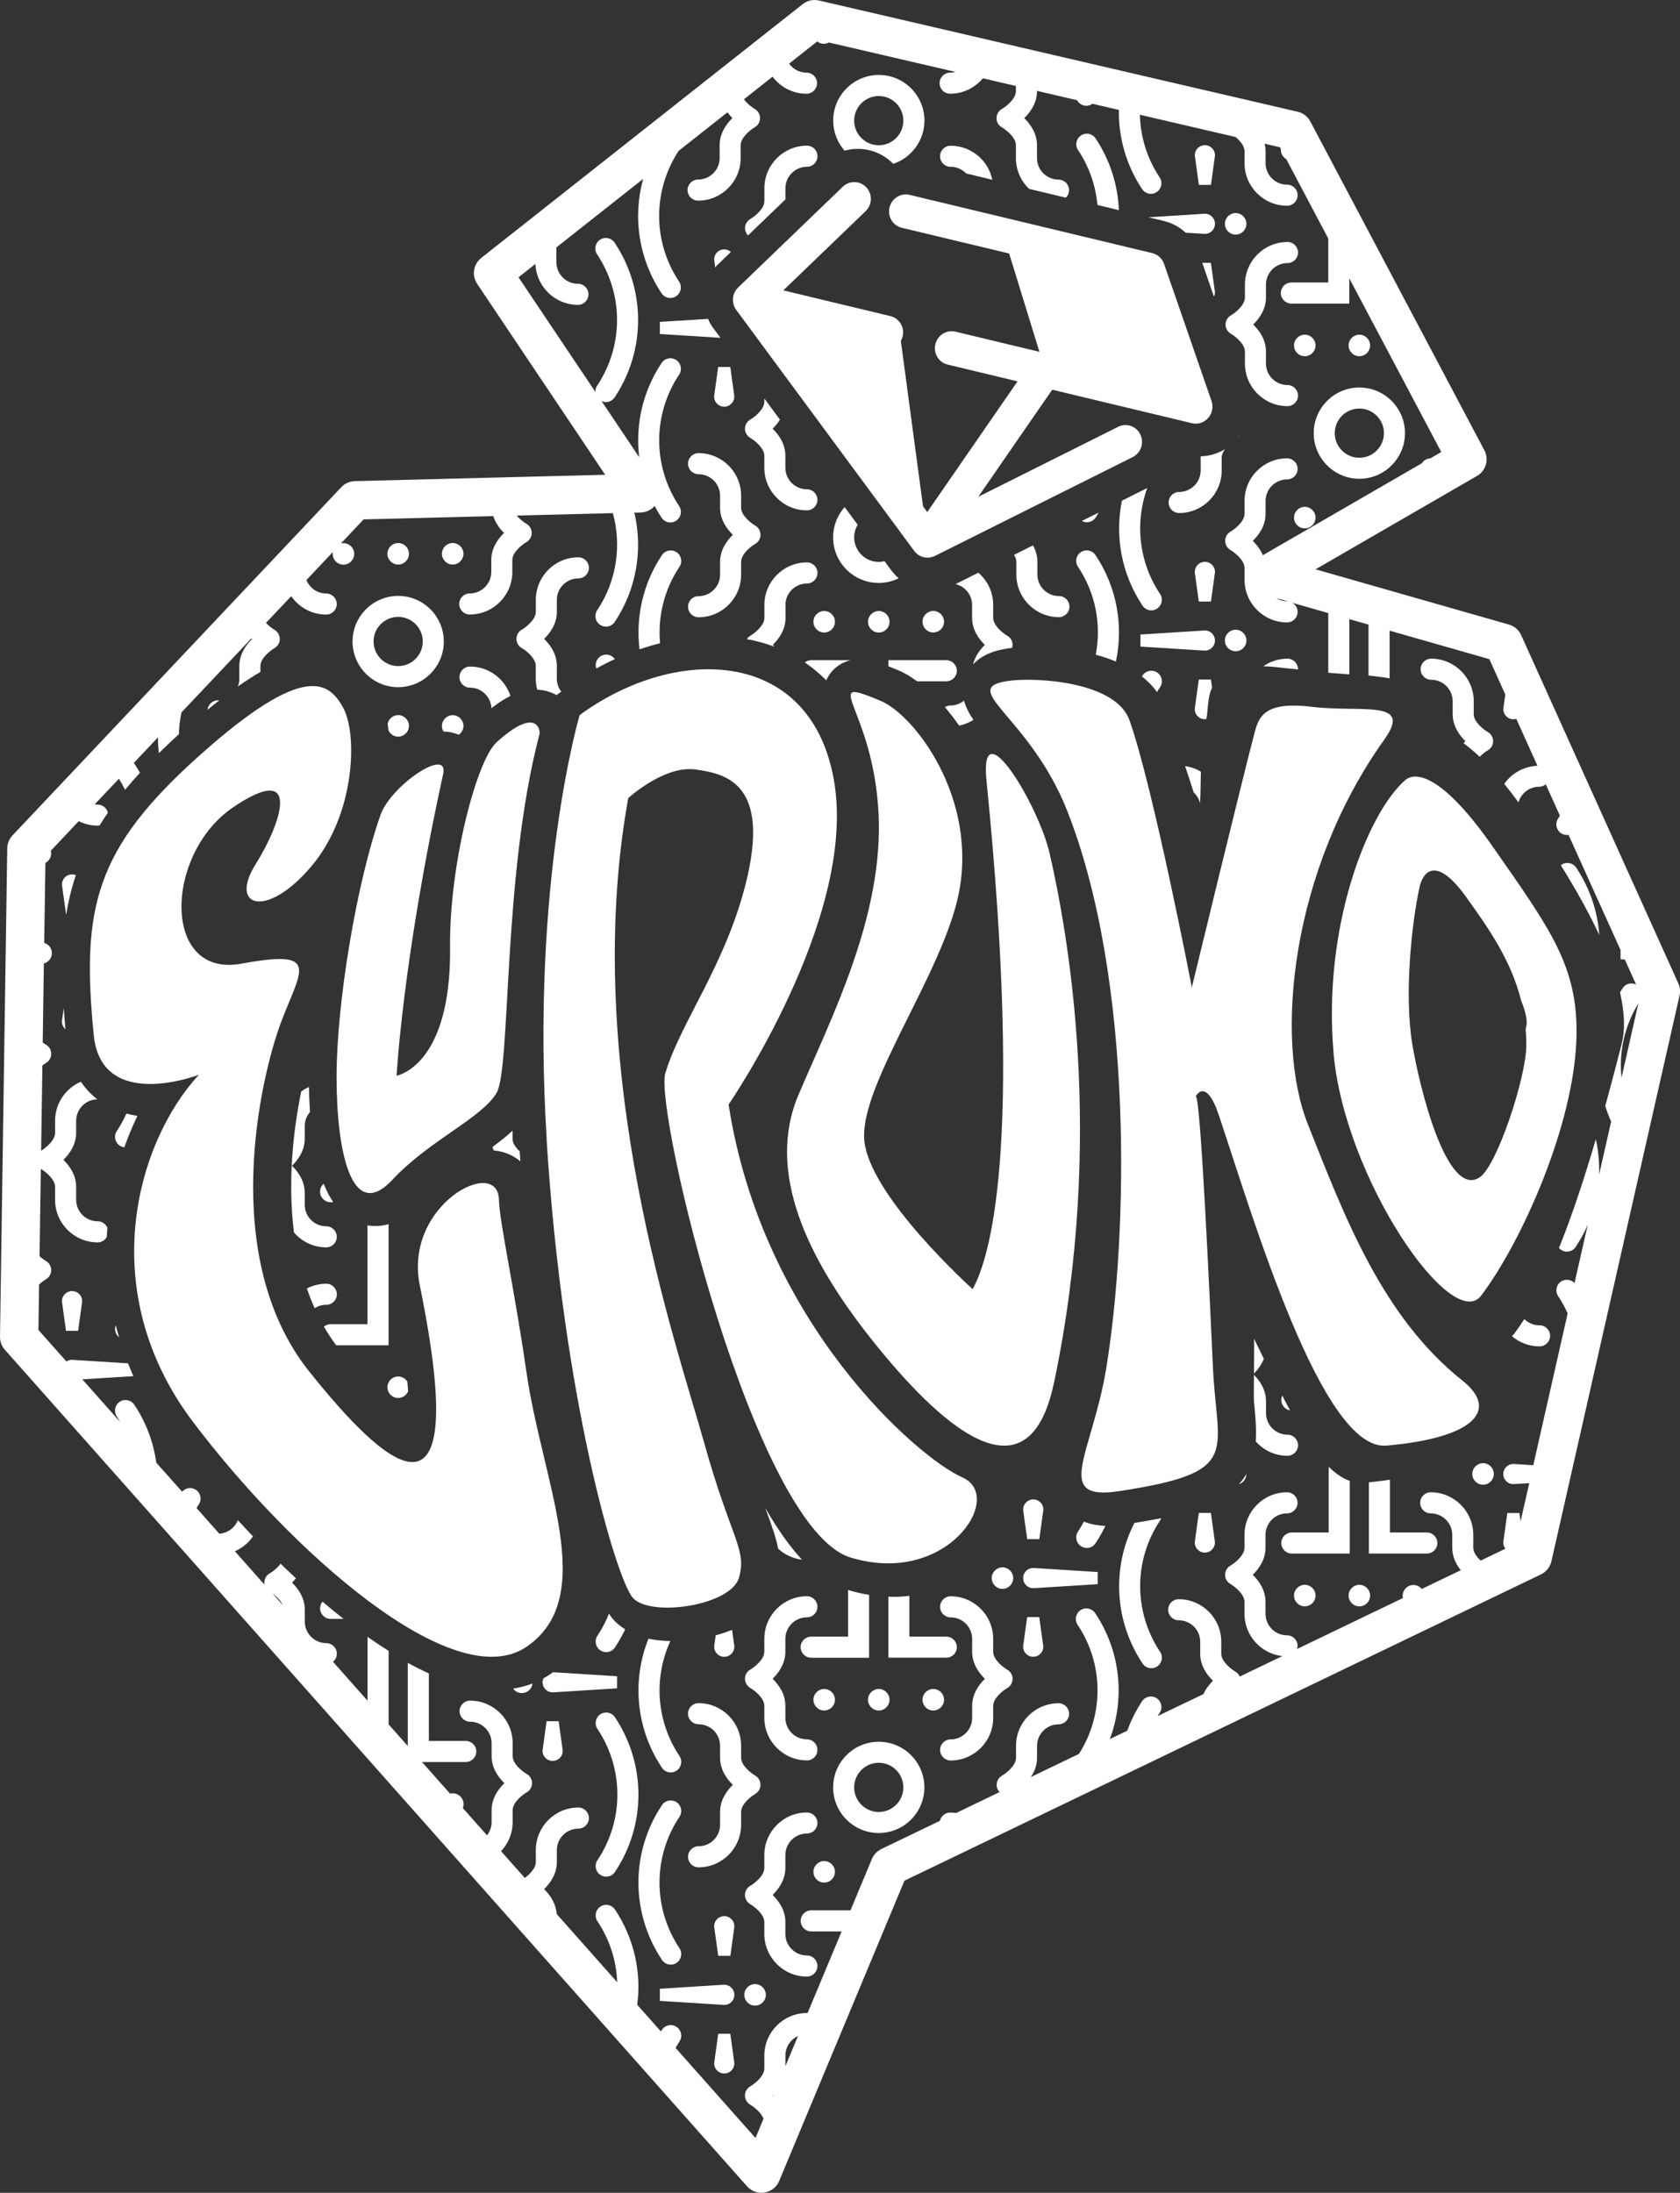 <?xml version="1.0" encoding="UTF-8"?>
<svg id="Camada_2" data-name="Camada 2" xmlns="http://www.w3.org/2000/svg" viewBox="0 0 305.98 399.33">
  <rect x="0" y="0" width="305.98" height="399.33" fill="#333333" stroke="none"/>
  <defs>
    <style>
      .cls-1 {
        fill: #fff;
      }
    </style>
  </defs>
  <g id="Layer_3" data-name="Layer 3">
    <g>
      <path class="cls-1" d="M305.67,179.07l-28.62-63.41c-.42-.94-1.24-1.64-2.23-1.92l-35.22-10.06,29.41-17.01c1.63-.94,2.22-3,1.34-4.67l-31.7-59.88c-.47-.9-1.31-1.54-2.3-1.77L149.16.09c-1.04-.24-2.13,0-2.96.66l-58.56,46.23c-1.43,1.13-1.76,3.18-.74,4.7l23.32,34.78-45.6,1.16c-.93.02-1.82.42-2.46,1.1L2.28,152.13c-.6.64-.94,1.48-.96,2.35L0,243.42c-.01.87.3,1.72.88,2.38l135.18,152.35c.67.75,1.63,1.18,2.62,1.18.19,0,.38-.02.58-.05,1.19-.2,2.19-.99,2.65-2.1l22.82-54.69,115.93-55.78c.96-.46,1.66-1.34,1.9-2.38l23.34-103.04c.17-.74.09-1.52-.22-2.21ZM298.39,182.74l-3.06,13.53c-.5-4.64.53-9.4,3.06-13.53ZM49.65,290.21c.62.45,1.44,1.2,1.82,2.05l-1.82-2.05ZM140.73,381.61c.05-.05.1-.11.16-.16l-.1.23s-.04-.04-.06-.06ZM143.05,376.27v-1.94c0-1.58.94-2.93,2.29-3.55l-2.29,5.49ZM160.5,336.75c-.77.37-1.38,1.01-1.71,1.81l-3.89,9.33h-7.15c-1.06,0-1.92.86-1.92,1.92s.86,1.92,1.92,1.92h5.54l-6.21,14.87s-.08-.01-.12-.01c-4.28,0-7.75,3.48-7.75,7.75v2.35c0,1.46-1.89,2.87-2.55,3.25-.6.34-.98.98-.98,1.67,0,.69.37,1.33.97,1.68.56.32,1.96,1.36,2.41,2.55l-1.46,3.51-14.56-16.41c.23-.39.46-.79.71-1.17.59-.88.35-2.07-.53-2.66-.88-.59-2.07-.35-2.66.53-.07.1-.12.2-.19.3l-4.31-4.85c.78-5.96-.58-12.13-4.06-17.35-.59-.88-1.78-1.12-2.66-.53-.88.59-1.12,1.78-.53,2.66,2.26,3.38,3.45,7.23,3.6,11.11l-11.02-12.42c-.13-1.93-1.21-3.47-2.29-4.53,1.15-1.13,2.32-2.8,2.32-4.92v-2.18c0-2.16,1.76-3.92,3.92-3.92,1.06,0,1.92-.86,1.92-1.92s-.86-1.92-1.92-1.92c-4.28,0-7.75,3.48-7.75,7.75v2.18c0,1.16-1.19,2.28-2.01,2.89l-4.32-4.87c1.3-1.39,2.11-3.24,2.11-5.29v-2.18c0-1.46,1.89-2.87,2.56-3.25.6-.34.97-.99.97-1.68s-.37-1.33-.98-1.67c-.66-.37-2.55-1.78-2.55-3.25v-2.35c0-4.28-3.48-7.75-7.75-7.75-1.06,0-1.92.86-1.92,1.92s.86,1.92,1.92,1.92c2.16,0,3.92,1.76,3.92,3.92v2.35c0,2.12,1.16,3.79,2.32,4.92-1.15,1.13-2.32,2.8-2.32,4.92v2.18c0,.91-.32,1.73-.84,2.4l-4.41-4.97c.09-.22.14-.46.14-.72,0-1.08-.88-1.96-1.96-1.96-.17,0-.34.03-.49.07l-5.12-5.77h7.97c1.06,0,1.92-.86,1.92-1.92s-.86-1.92-1.92-1.92h-6.72v-12.3c-1.27-.57-2.55-1.21-3.84-1.92v15.14l-3.49-3.93v-13.39c-1.28-.8-2.56-1.66-3.84-2.56v11.63l-6.29-7.09c.43-.35.7-.88.7-1.47,0-1.06-.86-1.92-1.92-1.92-2.16,0-3.92-1.76-3.92-3.92v-2.18c0-2.12-1.16-3.79-2.32-4.92.24-.24.48-.5.71-.79-.95-.88-1.88-1.77-2.8-2.66-.61.85-1.55,1.53-1.98,1.77-.6.34-.98.98-.98,1.67,0,.14.02.27.05.4l-5.41-6.1c1.34-.59,2.49-1.53,3.3-2.72-.94-.98-1.86-1.96-2.76-2.94-.54,1.37-1.84,2.36-3.38,2.46l-4.14-4.67c.14-.22.26-.45.41-.66.59-.88.35-2.07-.53-2.66-.81-.54-1.89-.37-2.51.35l-4.7-5.29c-.52-3.7-1.84-7.31-4.01-10.56-.59-.88-1.78-1.12-2.66-.53-.88.59-1.12,1.78-.53,2.66.22.34.43.68.63,1.03l-6.91-7.78,9.3-.58c-.34-.78-.67-1.55-.97-2.33l-10.1-.64c-.41-.03-.8.09-1.12.3l-5.1-5.74.12-8.28c.48-.44.96-.78,1.24-.94.6-.34.97-.99.97-1.68,0-.69-.37-1.33-.98-1.67-.26-.15-.7-.46-1.15-.86l.24-15.9s.03.02.04.03c.66.37,2.55,1.78,2.55,3.25v2.35c0,4.28,3.48,7.75,7.75,7.75.72,0,1.34-.4,1.67-.99.02-.56.06-1.12.1-1.68-.29-.69-.97-1.17-1.76-1.17-2.16,0-3.92-1.76-3.92-3.92v-2.35c0-2.12-1.16-3.79-2.32-4.92,1.15-1.13,2.32-2.8,2.32-4.92v-2.19c0-2.14,1.73-3.88,3.86-3.91-1.17-.9-2.17-1.98-3-3.21-2.76,1.19-4.7,3.93-4.7,7.13v2.19c0,1.46-1.87,2.86-2.54,3.24l.23-15.52c.26-.19.49-.35.64-.44.6-.34.97-.98.97-1.68s-.37-1.33-.98-1.67c-.14-.08-.35-.22-.57-.39l.21-14.39c.84-.22,1.46-.98,1.46-1.88s-.59-1.63-1.4-1.87l.22-14.57s.07-.04.09-.06c.6-.34.97-.99.97-1.68,0-.16-.03-.32-.07-.48l5.08-5.38c1.04.52,2.21.82,3.45.82.12,0,.23-.01.34-.03.48-.78.98-1.55,1.52-2.33-.2-.84-.96-1.47-1.86-1.47-.18,0-.36-.04-.53-.06l4.4-4.66c.41.66.78,1.33,1.12,2.02.85-1.02,1.75-2.06,2.71-3.1-.32-.57-.66-1.13-1.03-1.68-.03-.04-.07-.07-.1-.1l4.41-4.67c0,.96.05,1.92.16,2.88,1.15-1.13,2.36-2.29,3.65-3.46.03-1.33.19-2.65.47-3.96l12.75-13.5s.07.09.11.13c-1.15,1.13-2.32,2.8-2.32,4.92v2.35c0,.48-.1.94-.26,1.37,1.43-1.01,2.8-1.89,4.1-2.64v-1.08c0-1.46,1.89-2.87,2.55-3.25.6-.34.98-.98.98-1.67s-.37-1.33-.97-1.68c-.34-.19-.99-.66-1.55-1.25l4.6-4.87c1.4,2.02,3.73,3.35,6.37,3.35,1.06,0,1.92-.86,1.92-1.92s-.86-1.92-1.92-1.92c-1.64,0-3.02-1.02-3.6-2.45l4.82-5.11c-.02.11-.04.23-.04.35,0,1.08.88,1.96,1.96,1.96s1.96-.88,1.96-1.96-.88-1.96-1.96-1.96c-.16,0-.31.02-.46.06l4.13-4.38,23.61-.6c.42,1.25,1.18,2.28,1.97,3.06-1.15,1.13-2.32,2.8-2.32,4.92v2.18c0,2.16-1.76,3.92-3.92,3.92-1.06,0-1.92.86-1.92,1.92s.86,1.92,1.92,1.92c4.28,0,7.75-3.48,7.75-7.75v-2.18c0-1.46,1.89-2.87,2.56-3.25.6-.34.97-.99.97-1.68s-.37-1.33-.98-1.67c-.38-.22-1.15-.78-1.75-1.49l17.51-.44c1.62,5.88.7,12.28-2.78,17.57l-.08.12c-.58.88-.34,2.07.55,2.66.32.21.69.32,1.05.32.62,0,1.23-.3,1.6-.86l.08-.12c3.92-5.95,5.07-13.11,3.49-19.78l1.17-.03c.99-.02,1.9-.47,2.53-1.19.37.69.76,1.37,1.19,2.03l.08.12c.37.56.98.86,1.6.86.36,0,.73-.1,1.05-.32.88-.58,1.13-1.77.55-2.66l-.08-.12c-4.77-7.25-4.75-16.6.07-23.82.59-.88.35-2.07-.53-2.66-.88-.59-2.07-.35-2.66.53-3.45,5.17-4.8,11.26-4.08,17.17l-6.86-10.23c.25.11.51.19.78.19.62,0,1.23-.3,1.6-.86l.08-.12c5.63-8.54,5.59-19.55-.08-28.06-.59-.88-1.78-1.12-2.66-.53-.88.59-1.12,1.78-.53,2.66,4.82,7.22,4.85,16.57.07,23.82l-.08.12c-.22.34-.32.72-.32,1.09l-13.98-20.85,3.08-2.43c.16,4.13,3.57,7.45,7.74,7.45,1.06,0,1.92-.86,1.92-1.92s-.86-1.92-1.92-1.92c-2.16,0-3.92-1.76-3.92-3.92v-2.35c0-.12-.01-.23-.02-.34l15.82-12.49c-1.92,6.93-.84,14.47,3.27,20.71l.08.12c.37.56.98.86,1.6.86.36,0,.73-.1,1.05-.32.88-.58,1.13-1.77.55-2.66l-.08-.12c-4.75-7.21-4.74-16.5,0-23.7l8.88-7.01c.29.38.59.75.9,1.05-1.15,1.13-2.32,2.8-2.32,4.92v2.35c0,2.16-1.76,3.92-3.92,3.92-1.06,0-1.92.86-1.92,1.92s.86,1.92,1.92,1.92c4.28,0,7.75-3.48,7.75-7.75v-2.35c0-1.46,1.89-2.87,2.55-3.25.6-.34.98-.98.98-1.67,0-.69-.37-1.33-.97-1.68-.43-.24-1.35-.92-1.96-1.76l5.21-4.11c1.42,1.88,3.65,3.1,6.18,3.1,1.06,0,1.92-.86,1.92-1.92s-.86-1.92-1.92-1.92c-1.31,0-2.46-.65-3.17-1.64l5.12-4.04c.33.26.74.43,1.19.43.34,0,.66-.09.93-.24l23.07,5.36c-.31.08-.64.13-.98.13-1.06,0-1.92.86-1.92,1.92s.86,1.92,1.92,1.92c2.4,0,4.54-1.1,5.96-2.81l6.02,1.4v.94c0,1.46-1.89,2.87-2.56,3.25-.6.34-.97.98-.97,1.68,0,.69.37,1.33.98,1.67.66.37,2.55,1.78,2.55,3.25v2.35c0,2.2.93,4.19,2.41,5.6l6.69,1.6c.36-.35.58-.83.58-1.37,0-1.06-.86-1.92-1.92-1.92-2.16,0-3.92-1.76-3.92-3.92v-2.35c0-2.12-1.16-3.79-2.32-4.92,1.15-1.13,2.32-2.8,2.32-4.92v-.05l7.3,1.7c.15.27.36.52.64.7.33.21.69.32,1.05.32.4,0,.78-.14,1.11-.37l4.81,1.12c-.07,4.97,1.3,9.96,4.16,14.3l.08.12c.37.56.98.86,1.6.86.36,0,.73-.1,1.05-.32.88-.58,1.13-1.77.55-2.66l-.08-.12c-2.27-3.44-3.43-7.36-3.53-11.3l17.42,4.05c.77.64,1.64,1.6,1.64,2.59v2.18c0,4.28,3.48,7.75,7.75,7.75,1.06,0,1.92-.86,1.92-1.92s-.86-1.92-1.92-1.92c-2.16,0-3.92-1.76-3.92-3.92v-2.18c0-.48-.07-.93-.17-1.36l2.8.65.17.33c0,.05-.01.11-.01.16,0,.72.4,1.34.98,1.67l7.65,14.46v8.01h-6.72c-1.06,0-1.92.86-1.92,1.92s.86,1.92,1.92,1.92h10.55v-4.6l16.75,31.63-2.01,1.16c-.64.03-1.2.37-1.52.88l-28.96,16.75c-.45-1.05-1.14-1.93-1.83-2.61,1.15-1.13,2.32-2.8,2.32-4.92v-2.35c0-2.16,1.76-3.92,3.92-3.92,1.06,0,1.92-.86,1.92-1.92s-.86-1.92-1.92-1.92c-4.28,0-7.75,3.48-7.75,7.75v2.35c0,1.46-1.89,2.87-2.55,3.25-.6.34-.98.98-.98,1.67,0,.69.37,1.33.97,1.68.66.38,2.56,1.79,2.56,3.25v2.18c0,4.28,3.48,7.75,7.75,7.75,1.06,0,1.92-.86,1.92-1.92,0-.7-.38-1.31-.95-1.65l6.53,1.87v10.87c1.22.09,2.51.19,3.84.3v-10.07l3.49,1v9.27c1.3.14,2.58.31,3.84.51v-8.68l18.17,5.19,2.9,6.43-.35,2.57c-.07,1.06.77,1.95,1.83,1.95.18,0,.36-.04.52-.09l3.86,8.56c-2.5.1-4.69,1.37-6.05,3.29.85,1.04,1.71,2.16,2.59,3.37.47-1.63,1.96-2.84,3.75-2.84.47,0,.89-.17,1.22-.45l2.57,5.7c-.09.14-.16.29-.25.43l-.08.12c-.58.88-.34,2.07.55,2.66.32.21.69.32,1.05.32.1,0,.2-.02.3-.04l9.48,20.99v1.68l.78.05,2.06,4.56c-.85-.43-1.91-.17-2.45.64-.17.26-.32.53-.49.79.86,3.66.96,6.79.31,9.36-.93,3.66-1.93,7.47-2.99,11.32.29.96.66,1.91,1.07,2.84l-2.2,9.69c.08-2.17-.11-4.35-.59-6.48-2.03,6.91-4.26,13.74-6.71,19.81.11.13.24.25.39.35.32.21.69.32,1.05.32.62,0,1.23-.3,1.6-.86l.08-.12c.83-1.26,1.53-2.58,2.12-3.93l-2.41,10.63c-.63-.66-1.66-.8-2.45-.28-.88.59-1.12,1.78-.53,2.66.67,1.01,1.24,2.06,1.73,3.15l-6.26,27.64-3.51-.22c-1.06-.07-1.95.77-1.95,1.83s.89,1.9,1.95,1.83l2.77-.17-1.57,6.95-.21-1.51h-2.21l-.73,5.28c-.03.46.12.88.37,1.22l-4.49,2.16c-.68-.63-1.35-1.47-1.35-2.34v-2.35c0-4.28-3.48-7.75-7.75-7.75-1.06,0-1.92.86-1.92,1.92s.86,1.92,1.92,1.92c2.16,0,3.92,1.76,3.92,3.92v2.35c0,1.65.71,3.02,1.56,4.08l-7.12,3.42c-.36-.44-.9-.73-1.51-.73-1.08,0-1.96.88-1.96,1.96,0,.14.02.28.05.42l-19.29,9.28c.06-.18.1-.37.1-.57,0-1.06-.86-1.92-1.92-1.92-2.16,0-3.92-1.76-3.92-3.92v-2.18c0-2.12-1.16-3.79-2.32-4.92,1.15-1.13,2.32-2.8,2.32-4.92v-2.35c0-2.16,1.76-3.92,3.92-3.92,1.06,0,1.92-.86,1.92-1.92s-.86-1.92-1.92-1.92c-4.28,0-7.75,3.48-7.75,7.75v2.35c0,1.46-1.89,2.87-2.55,3.25-.6.34-.98.98-.98,1.67,0,.69.37,1.33.97,1.68.66.38,2.56,1.79,2.56,3.25v2.18c0,3.98,3.02,7.27,6.89,7.7l-7.76,3.73c-.16-.37-.43-.7-.8-.91-.66-.38-2.56-1.79-2.56-3.25v-2.18c0-4.28-3.48-7.75-7.75-7.75-1.06,0-1.92.86-1.92,1.92s.86,1.92,1.92,1.92c2.16,0,3.92,1.76,3.92,3.92v2.18c0,2.12,1.16,3.79,2.32,4.92-.65.64-1.3,1.46-1.74,2.42l-8.34,4.01c.12-.2.24-.4.37-.59.59-.88.35-2.07-.53-2.66-.88-.59-2.07-.35-2.66.53-1.14,1.71-2.03,3.52-2.71,5.38l-3.17,1.52c2.81-7.53,1.92-16.06-2.68-22.94-.59-.88-1.78-1.12-2.66-.53-.88.59-1.12,1.78-.53,2.66,4.75,7.12,4.83,16.31.25,23.51l-8.77,4.22c.65-.96,1.13-2.14,1.13-3.49v-2.19c0-2.16,1.76-3.92,3.92-3.92,1.06,0,1.92-.86,1.92-1.92s-.86-1.92-1.92-1.92c-4.28,0-7.75,3.48-7.75,7.75v2.19c0,1.46-1.89,2.87-2.56,3.25-.6.34-.97.99-.97,1.68,0,.5.2.96.53,1.31l-7.91,3.81c-.35-.05-.71-.08-1.08-.08-.91,0-1.68.64-1.87,1.5l-10.77,5.18ZM232.46,108.92l2.06.59s-.02,0-.03,0c-.75,0-1.44-.22-2.03-.59Z"/>
      <path class="cls-1" d="M225.05,118.6c1.08,0,1.96-.88,1.96-1.96s-.88-1.96-1.96-1.96-1.96.88-1.96,1.96.88,1.96,1.96,1.96Z"/>
      <path class="cls-1" d="M207.71,117.75l11.62.73c1.06.07,1.95-.77,1.95-1.83s-.89-1.9-1.95-1.83l-11.62.73v2.21Z"/>
      <path class="cls-1" d="M217.61,104.27l.73,5.28h2.21l.73-5.28c.07-1.06-.77-1.95-1.83-1.95s-1.9.89-1.83,1.95Z"/>
      <path class="cls-1" d="M237.64,92.3c-1.08,0-1.96.88-1.96,1.96s.88,1.96,1.96,1.96,1.96-.88,1.96-1.96-.88-1.96-1.96-1.96Z"/>
      <path class="cls-1" d="M150.11,111.27c-1.08,0-1.96.88-1.96,1.96s.88,1.96,1.96,1.96,1.96-.88,1.96-1.96-.88-1.96-1.96-1.96Z"/>
      <path class="cls-1" d="M160.05,111.27c-1.08,0-1.96.88-1.96,1.96s.88,1.96,1.96,1.96,1.96-.88,1.96-1.96-.88-1.96-1.96-1.96Z"/>
      <path class="cls-1" d="M131.15,104.65c0,2.16-1.76,3.92-3.92,3.92-1.06,0-1.92.86-1.92,1.92s.86,1.92,1.92,1.92c4.28,0,7.75-3.48,7.75-7.75v-2.35c0-1.46,1.89-2.87,2.55-3.25.6-.34.98-.98.98-1.67,0-.69-.37-1.33-.97-1.68-.66-.38-2.56-1.79-2.56-3.25v-2.19c0-4.28-3.48-7.75-7.75-7.75-1.06,0-1.92.86-1.92,1.92s.86,1.92,1.92,1.92c2.16,0,3.92,1.76,3.92,3.92v2.19c0,2.12,1.16,3.79,2.32,4.92-1.15,1.13-2.32,2.8-2.32,4.92v2.35Z"/>
      <path class="cls-1" d="M171.94,113.22c0-1.08-.88-1.96-1.96-1.96s-1.96.88-1.96,1.96.88,1.96,1.96,1.96,1.96-.88,1.96-1.96Z"/>
      <path class="cls-1" d="M225.05,42.72c1.08,0,1.96-.88,1.96-1.96s-.88-1.96-1.96-1.96-1.96.88-1.96,1.96.88,1.96,1.96,1.96Z"/>
      <path class="cls-1" d="M220.55,33.67l.73-5.28c.07-1.06-.77-1.95-1.83-1.95s-1.9.89-1.83,1.95l.73,5.28h2.21Z"/>
      <path class="cls-1" d="M237.64,64.87c1.08,0,1.96-.88,1.96-1.96s-.88-1.96-1.96-1.96-1.96.88-1.96,1.96.88,1.96,1.96,1.96Z"/>
      <path class="cls-1" d="M247.58,64.87c1.08,0,1.96-.88,1.96-1.96s-.88-1.96-1.96-1.96-1.96.88-1.96,1.96.88,1.96,1.96,1.96Z"/>
      <path class="cls-1" d="M226.74,54.18c0,1.46-1.89,2.87-2.55,3.25-.6.34-.98.98-.98,1.67,0,.69.37,1.33.97,1.68.66.38,2.56,1.79,2.56,3.25v2.18c0,4.28,3.48,7.75,7.75,7.75,1.06,0,1.92-.86,1.92-1.92s-.86-1.92-1.92-1.92c-2.16,0-3.92-1.76-3.92-3.92v-2.18c0-2.12-1.16-3.79-2.32-4.92,1.15-1.13,2.32-2.8,2.32-4.92v-2.35c0-2.16,1.76-3.92,3.92-3.92,1.06,0,1.92-.86,1.92-1.92s-.86-1.92-1.92-1.92c-4.28,0-7.75,3.48-7.75,7.75v2.35Z"/>
      <path class="cls-1" d="M247.58,87.19c4.58,0,8.31-3.73,8.31-8.31s-3.73-8.31-8.31-8.31-8.31,3.73-8.31,8.31,3.73,8.31,8.31,8.31ZM247.58,74.4c2.47,0,4.48,2.01,4.48,4.48s-2.01,4.48-4.48,4.48-4.48-2.01-4.48-4.48,2.01-4.48,4.48-4.48Z"/>
      <path class="cls-1" d="M133.74,72.11l-.73-5.28h-2.21l-.73,5.28c-.07,1.06.77,1.95,1.83,1.95s1.9-.89,1.83-1.95Z"/>
      <path class="cls-1" d="M72.52,102.81c1.08,0,1.96-.88,1.96-1.96s-.88-1.96-1.96-1.96-1.96.88-1.96,1.96.88,1.96,1.96,1.96Z"/>
      <path class="cls-1" d="M72.52,125.14c4.58,0,8.31-3.73,8.31-8.31s-3.73-8.31-8.31-8.31-8.31,3.73-8.31,8.31,3.73,8.31,8.31,8.31ZM72.52,112.34c2.47,0,4.48,2.01,4.48,4.48s-2.01,4.48-4.48,4.48-4.48-2.01-4.48-4.48,2.01-4.48,4.48-4.48Z"/>
      <path class="cls-1" d="M82.45,102.81c1.08,0,1.96-.88,1.96-1.96s-.88-1.96-1.96-1.96-1.96.88-1.96,1.96.88,1.96,1.96,1.96Z"/>
      <path class="cls-1" d="M137.52,361.32c-1.08,0-1.96.88-1.96,1.96s.88,1.96,1.96,1.96,1.96-.88,1.96-1.96-.88-1.96-1.96-1.96Z"/>
      <path class="cls-1" d="M131.8,361.44l-11.62.73v2.21l11.62.73c1.06.07,1.95-.77,1.95-1.83s-.89-1.9-1.95-1.83Z"/>
      <path class="cls-1" d="M133.74,350.9c.07-1.06-.77-1.95-1.83-1.95s-1.9.89-1.83,1.95l.73,5.28h2.21l.73-5.28Z"/>
      <path class="cls-1" d="M130.81,370.37l-.73,5.28c-.07,1.06.77,1.95,1.83,1.95s1.9-.89,1.83-1.95l-.73-5.28h-2.21Z"/>
      <path class="cls-1" d="M120.56,356.92c.37.56.98.86,1.6.86.36,0,.73-.1,1.05-.32.88-.58,1.13-1.77.55-2.66l-.08-.12c-4.77-7.25-4.75-16.6.07-23.82.59-.88.35-2.07-.53-2.66-.88-.59-2.07-.35-2.66.53-5.68,8.51-5.71,19.52-.08,28.06l.08.12Z"/>
      <path class="cls-1" d="M150.11,338.92c-1.08,0-1.96.88-1.96,1.96s.88,1.96,1.96,1.96,1.96-.88,1.96-1.96-.88-1.96-1.96-1.96Z"/>
      <path class="cls-1" d="M148.88,331.99c0-1.06-.86-1.92-1.92-1.92-4.28,0-7.75,3.48-7.75,7.75v2.35c0,1.46-1.89,2.87-2.55,3.25-.6.34-.98.98-.98,1.67s.37,1.33.97,1.68c.66.38,2.56,1.79,2.56,3.25v2.18c0,4.28,3.48,7.75,7.75,7.75,1.06,0,1.92-.86,1.92-1.92s-.86-1.92-1.92-1.92c-2.16,0-3.92-1.76-3.92-3.92v-2.18c0-2.12-1.16-3.79-2.32-4.92,1.15-1.13,2.32-2.8,2.32-4.92v-2.35c0-2.16,1.76-3.92,3.92-3.92,1.06,0,1.92-.86,1.92-1.92Z"/>
      <path class="cls-1" d="M137.53,326.7c.6-.34.98-.98.98-1.67,0-.69-.37-1.33-.97-1.68-.66-.38-2.56-1.79-2.56-3.25v-2.19c0-4.28-3.48-7.75-7.75-7.75-1.06,0-1.92.86-1.92,1.92s.86,1.92,1.92,1.92c2.16,0,3.92,1.76,3.92,3.92v2.19c0,2.12,1.16,3.79,2.32,4.92-1.15,1.13-2.32,2.8-2.32,4.92v2.35c0,2.16-1.76,3.92-3.92,3.92-1.06,0-1.92.86-1.92,1.92s.86,1.92,1.92,1.92c4.28,0,7.75-3.48,7.75-7.75v-2.35c0-1.46,1.89-2.87,2.55-3.25Z"/>
      <path class="cls-1" d="M218.34,275.51l-.73,5.28c-.07,1.06.77,1.95,1.83,1.95s1.9-.89,1.83-1.95l-.73-5.28h-2.21Z"/>
      <path class="cls-1" d="M237.64,288.61c-1.08,0-1.96.88-1.96,1.96s.88,1.96,1.96,1.96,1.96-.88,1.96-1.96-.88-1.96-1.96-1.96Z"/>
      <path class="cls-1" d="M247.58,288.61c-1.08,0-1.96.88-1.96,1.96s.88,1.96,1.96,1.96,1.96-.88,1.96-1.96-.88-1.96-1.96-1.96Z"/>
      <path class="cls-1" d="M270.11,266.46c-1.08,0-1.96.88-1.96,1.96s.88,1.96,1.96,1.96,1.96-.88,1.96-1.96-.88-1.96-1.96-1.96Z"/>
      <path class="cls-1" d="M152.07,309.54c0-1.08-.88-1.96-1.96-1.96s-1.96.88-1.96,1.96.88,1.96,1.96,1.96,1.96-.88,1.96-1.96Z"/>
      <path class="cls-1" d="M160.05,311.5c1.08,0,1.96-.88,1.96-1.96s-.88-1.96-1.96-1.96-1.96.88-1.96,1.96.88,1.96,1.96,1.96Z"/>
      <path class="cls-1" d="M146.96,320.59c1.06,0,1.92-.86,1.92-1.92s-.86-1.92-1.92-1.92c-2.16,0-3.92-1.76-3.92-3.92v-2.19c0-2.12-1.16-3.79-2.32-4.92,1.15-1.13,2.32-2.8,2.32-4.92v-2.35c0-2.16,1.76-3.92,3.92-3.92,1.06,0,1.92-.86,1.92-1.92s-.86-1.92-1.92-1.92c-4.28,0-7.75,3.48-7.75,7.75v2.35c0,1.46-1.89,2.87-2.55,3.25-.6.34-.98.98-.98,1.67,0,.69.37,1.33.97,1.68.66.38,2.56,1.79,2.56,3.25v2.19c0,4.28,3.48,7.75,7.75,7.75Z"/>
      <path class="cls-1" d="M160.05,317.19c-4.58,0-8.31,3.73-8.31,8.31s3.73,8.31,8.31,8.31,8.31-3.73,8.31-8.31-3.73-8.31-8.31-8.31ZM160.05,329.98c-2.47,0-4.48-2.01-4.48-4.48s2.01-4.48,4.48-4.48,4.48,2.01,4.48,4.48-2.01,4.48-4.48,4.48Z"/>
      <path class="cls-1" d="M182.58,285.43c-1.08,0-1.96.88-1.96,1.96s.88,1.96,1.96,1.96,1.96-.88,1.96-1.96-.88-1.96-1.96-1.96Z"/>
      <path class="cls-1" d="M186.35,287.39c0,1.06.89,1.9,1.95,1.83l11.62-.73v-2.21l-11.62-.73c-1.06-.07-1.95.77-1.95,1.83Z"/>
      <path class="cls-1" d="M186.35,275.01l.73,5.28h2.21l.73-5.28c.07-1.06-.77-1.95-1.83-1.95s-1.9.89-1.83,1.95Z"/>
      <path class="cls-1" d="M187.08,294.48l-.73,5.28c-.07,1.06.77,1.95,1.83,1.95s1.9-.89,1.83-1.95l-.73-5.28h-2.21Z"/>
      <path class="cls-1" d="M171.94,309.54c0-1.08-.88-1.96-1.96-1.96s-1.96.88-1.96,1.96.88,1.96,1.96,1.96,1.96-.88,1.96-1.96Z"/>
      <path class="cls-1" d="M183.44,304.05c-.66-.37-2.55-1.78-2.55-3.25v-2.35c0-4.28-3.48-7.75-7.75-7.75-1.06,0-1.92.86-1.92,1.92s.86,1.92,1.92,1.92c2.16,0,3.92,1.76,3.92,3.92v2.35c0,2.12,1.16,3.79,2.32,4.92-1.15,1.13-2.32,2.8-2.32,4.92v2.19c0,2.16-1.76,3.92-3.92,3.92-1.06,0-1.92.86-1.92,1.92s.86,1.92,1.92,1.92c4.28,0,7.75-3.48,7.75-7.75v-2.19c0-1.46,1.89-2.87,2.56-3.25.6-.34.97-.99.97-1.68,0-.69-.37-1.33-.98-1.67Z"/>
      <path class="cls-1" d="M99.55,313.45l-.73,5.28c-.07,1.06.77,1.95,1.83,1.95s1.9-.89,1.83-1.95l-.73-5.28h-2.21Z"/>
      <path class="cls-1" d="M109.34,312.18c-.88.59-1.12,1.78-.53,2.66,4.82,7.22,4.85,16.57.07,23.82l-.08.12c-.58.88-.34,2.07.55,2.66.32.21.69.32,1.05.32.62,0,1.23-.3,1.6-.86l.08-.12c5.63-8.54,5.59-19.55-.08-28.06-.59-.88-1.78-1.12-2.66-.53Z"/>
      <path class="cls-1" d="M13.12,235.12c-1.06,0-1.9.89-1.83,1.95l.73,5.28h2.21l.73-5.28c.07-1.06-.77-1.95-1.83-1.95Z"/>
      <path class="cls-1" d="M133.57,55.34s.02.04.02.06c.07.23.15.45.27.67.02.04.04.07.06.1.05.08.09.15.14.23l32.45,43.93c.04.05.08.09.12.14.05.06.11.13.17.19.09.09.18.17.28.25.04.03.07.07.11.1.01,0,.03.01.04.02.1.07.21.13.32.18.05.03.1.06.16.09.12.05.24.09.36.13.05.01.09.04.14.05,0,0,.01,0,.02,0,.26.06.53.08.79.07.04,0,.09,0,.13,0,.25-.02.5-.08.75-.16.05-.02.1-.04.16-.06.07-.03.14-.05.2-.08l36.03-18.01c1.51-.75,2.14-2.6,1.4-4.12-.73-1.52-2.54-2.15-4.05-1.39l-25.46,12.73,13.46-19.49,25.44,6.1c1.08.26,2.22-.1,2.96-.94.75-.84.98-2.03.62-3.09l-8.65-24.99c-.34-.98-1.14-1.71-2.13-1.95,0,0,0,0,0,0l-44.21-10.61c-1.63-.39-3.27.63-3.66,2.29-.4,1.65.6,3.3,2.22,3.7,0,0,0,0,0,0l19.57,4.69,5.51,17.9-15.29-3.67c-1.63-.39-3.27.63-3.66,2.29-.4,1.65.6,3.3,2.22,3.7,0,0,0,0,0,0l12.74,3.06-16.44,23.81-.77-1.05-4.04-30.13c.14-.25.26-.52.33-.81.4-1.65-.6-3.3-2.22-3.7,0,0,0,0,0,0l-2.9-.7s0,0,0,0c0,0,0,0,0,0l-7.33-1.76-9.28-2.23,14.98-14.42c1.22-1.17,1.28-3.12.13-4.35-1.15-1.23-3.07-1.27-4.29-.1l-19.05,18.34s-.03.04-.04.05c-.15.15-.29.31-.41.49-.02.02-.02.05-.04.07-.02.03-.04.07-.06.1-.12.22-.22.44-.29.67,0,0,0,0,0,.01-.07.24-.1.49-.11.74,0,.04,0,.07,0,.11,0,.24.03.48.09.72,0,.02,0,.04,0,.06Z"/>
      <path class="cls-1" d="M95.87,249.8c-2.1-14.69-4.9-27.23-5-31.35-.2-8.02-17.41.98-14.41,15.65,9.9,48.42-7.01,32.09-20.12,15.69-16.68-20.88-8.8-53.88-5.19-63.53,3.61-9.65,7.49-13.47-7.15-10.77-14.64,2.7-14.05-20.05-1.49-28.51,12.55-8.46,8.79,2.83,4,10.49-4.79,7.66,1.94,9.96,10.11.4,8.17-9.56,8.49-24.25,5.89-28.97-2.6-4.72-7.01-8.42-26.05,8.57-19.04,16.99-21.7,27.66-19.39,51,1.4,14.16,19.16,7.25,19.16,7.25-11.46,12.41-19,39.46-1.12,63.16,17.66,23.42,47.43,50.07,60.76,41.03,13.33-9.04,2.86-30.08,0-50.12Z"/>
      <path class="cls-1" d="M71.44,214.87c6.84-7.29,16.13-11.13,18.98-15.8,2.68-4.4,1.04-39.57,7.83-65.34.22-.82-.57-5.13-7.81,1.45-3.67,3.33-8.63,22.37-8.47,37.34.24,21.68-9.74,23.38-9.74,23.38,0,0,1.13-21.37,8.48-54.93,1.11-5.07-9.49,2.02-11.41,7.45-4.35,12.32-8,34.2-8,47.73s2.73,26.63,10.15,18.72Z"/>
      <path class="cls-1" d="M191.96,251.85c9.39-44.74,2.47-82.16-.78-96.4-2.05-8.97-12.85-26.71-11.51-13.3,6.81,67.83.45,87.26-2.52,92.61,0,0-19.23-17.27-19.76-27.44-.53-10.17,14.3-30.15,17.22-44.56,3.52-17.39-8.01-32.56-14.28-35.16-11.38-4.73-1.39,1.03-.33,20.29,1.04,18.79-8.64,37.52-14.57,51.49-5.93,13.96,1.49,29.7,13.39,44.64,11.74,14.74,28.35,30.58,33.13,7.83Z"/>
      <path class="cls-1" d="M99.55,207.46c2.94,47.08,12.61,79.76,15.65,83.45,3.04,3.69,17.97,1.56,19.41-3.65,1.44-5.22-1.49-7.01-6.36-24.52-4.88-17.52-22.72-68.18-13.83-117.39,0,0,6.51-6.01,12.26-5.22,5.75.79,13.77,2.71,9.07,21.07-3.79,14.8-11.93,25.24-14.58,34.27-2.01,6.85,16.16,82.78,33.72,88.16,17.56,5.39,28.3-11.13,20.37-14.59-7.94-3.47-36.39-27.97-42.56-67.9,0,0,23.12-33.6,19.3-58.33-3.82-24.73-28.54-25.66-46.43-12.59,0,0-8.94,30.16-6,77.24Z"/>
      <path class="cls-1" d="M205.71,131.16c-2.48-7.04-16.97-7.83-21.82-7.19-9.94,1.29,3.68,6.28,10.55,23.86,12.06,30.84,11.03,77.08,7.03,101.4-2.56,15.55-9.86,24.19,2.38,22.32,22.47-3.44,17.8-6.79,17.07-22.4-.59-12.76-2.26-49.81-3.14-49.49,0,0,1.85-3.65,4.24,3.51,6.26,18.74,18.77,61.12,30.48,60.09,16.19-1.42,20.52-6.54,13.87-11.83-14.63-11.63-21.46-29.81-28.17-46.7-6.16-15.49-3.12-46.21,13.96-70.1,5.26-7.36-4.26-4.81-13.32-5.92-9.06-1.1-9.68,2.18-10.49,5.28-2.28,8.72-11.28,45.82-11.28,45.82,0,0-6.98-36.23-11.36-48.67Z"/>
      <path class="cls-1" d="M242.87,191.68c1.99,22.98,21.6,51.24,26.89,44.27,7.28-9.61,17.06-31.19,17.37-47.32.24-12.71-4.77-19.44-15.35-34.58-8.6-12.3-13.73-13.88-15.91-11.93-6.8,6.03-14.98,26.59-12.99,49.57ZM258.55,161.52c.58-2.63,2.93-5.9,8.48,1.83,4.11,5.73,8.19,11.54,10,18.82.81,2.01,1.21,3.68.96,4.71-.04.16-.08.33-.12.51.08.98.13,1.99.12,3.03-.05,5.86-5.33,21.86-8.48,23.97-5.99,4.01-11.05-16.54-12.33-24.51-1.44-8.98-.04-22.04,1.37-28.35Z"/>
      <path class="cls-1" d="M39.7,127.54c-.99,0-1.8.75-1.9,1.72.74-.61,1.46-1.19,2.17-1.74-.09,0-.18.03-.27.03Z"/>
      <path class="cls-1" d="M11.29,161.18l.73,5.28h.06c.39-2.44.96-4.79,1.74-7.09-.21-.09-.45-.14-.69-.14-1.06,0-1.9.89-1.83,1.95Z"/>
      <path class="cls-1" d="M11.29,185.94c-.04.6.22,1.13.63,1.49-.12-1.32-.22-2.6-.31-3.86l-.33,2.37Z"/>
      <path class="cls-1" d="M23.03,202.77c-.47,1.06-1.03,2.1-1.68,3.09l-.08.12c-.58.88-.34,2.07.55,2.66.26.17.54.25.83.29.7-1.97,1.49-3.88,2.38-5.71-.69-.11-1.35-.26-2-.43Z"/>
      <path class="cls-1" d="M21.68,243.52c-.21-.73-.41-1.45-.59-2.18-.3.77-.07,1.65.59,2.18Z"/>
      <path class="cls-1" d="M55.51,205.03c0-.97.37-1.84.95-2.53-.11-1.6-.17-3.14-.19-4.55-.5.22-.97.5-1.41.82-1.49,7.25-2.47,16.52-1.32,25.67,1.42,1.66,3.53,2.72,5.88,2.72,1.06,0,1.92-.86,1.92-1.92s-.86-1.92-1.92-1.92c-2.16,0-3.92-1.76-3.92-3.92v-2.18c0-2.12-1.16-3.79-2.32-4.92,1.15-1.13,2.32-2.8,2.32-4.92v-2.35Z"/>
      <path class="cls-1" d="M60.69,218.92c-.63-.92-1.21-2.03-1.74-3.35-.4.35-.66.86-.66,1.44,0,1.06.86,1.92,1.92,1.92h.47Z"/>
      <path class="cls-1" d="M70.77,244.98v-22.05c-.79.22-1.59.34-2.39.34h0c-.46,0-.95-.04-1.45-.11v17.99h-6.72c-.46,0-.88.17-1.21.44.67,1.17,1.41,2.3,2.22,3.4h9.55Z"/>
      <path class="cls-1" d="M59.43,237.62c1.06,0,1.92-.86,1.92-1.92s-.86-1.92-1.92-1.92c-1.28,0-2.48.32-3.54.86.42,1.22.89,2.42,1.42,3.6.61-.4,1.34-.63,2.12-.63Z"/>
      <path class="cls-1" d="M72.52,254.58c.82,0,1.52-.51,1.81-1.22-.04-.55-.08-1.12-.14-1.74-.34-.57-.96-.95-1.67-.95-1.08,0-1.96.88-1.96,1.96s.88,1.96,1.96,1.96Z"/>
      <path class="cls-1" d="M89.71,208.86c.06.22.13.44.21.64,1.89.18,3.55.88,4.85,1.99-.04-.6-.08-1.21-.12-1.82-.66-.62-1.3-1.44-1.3-2.29v-1.47c-1.09,1.01-2.32,1.98-3.64,2.95Z"/>
      <path class="cls-1" d="M58.3,292.89c0,1.06.86,1.92,1.92,1.92h2.35c-1.29-1.01-2.56-2.05-3.83-3.13-.27.33-.44.75-.44,1.21Z"/>
      <path class="cls-1" d="M95.05,308.32c1.01,0,1.83-.76,1.93-1.74-1.12.43-2.29.74-3.52.93.35.49.93.82,1.58.82Z"/>
      <path class="cls-1" d="M110.92,293.84c-.54,1.36-1.21,2.68-2.04,3.93l-.08.12c-.58.88-.34,2.07.55,2.66.32.21.69.32,1.05.32.62,0,1.23-.3,1.6-.86l.08-.12c.68-1.03,1.27-2.09,1.78-3.18-.9-.55-1.69-1.21-2.33-1.98-.2-.24-.4-.54-.62-.89Z"/>
      <path class="cls-1" d="M118.1,298.43c-3.04,7.61-2.26,16.33,2.38,23.37l.08.12c.37.56.98.86,1.6.86.36,0,.73-.1,1.05-.32.88-.58,1.13-1.77.55-2.66l-.08-.12c-4.14-6.28-4.66-14.14-1.59-20.83-1.44-.02-2.77-.17-3.99-.43Z"/>
      <path class="cls-1" d="M146.06,284.02c-1.98-2.12-4.23-5.13-6.69-9.43.11.3.22.59.32.88.9,2.46,1.65,4.52,2.03,6.55,1.17,1.08,2.68,1.81,4.34,2.01Z"/>
      <path class="cls-1" d="M112.39,305.26l-11.62-.73s-.04,0-.06,0c-.17.12-.33.24-.5.36-.4.27-.82.52-1.24.75-.09.22-.15.46-.15.72,0,1.06.89,1.9,1.95,1.83l11.62-.73v-2.21Z"/>
      <path class="cls-1" d="M130.35,297.81l-.27,1.96c-.07,1.06.77,1.95,1.83,1.95s1.9-.89,1.83-1.95l-.41-2.96c-.98.4-1.98.73-2.99,1Z"/>
      <path class="cls-1" d="M158.3,290.44c-1.28-.2-2.56-.5-3.84-.88v8.49h-6.72c-1.06,0-1.92.86-1.92,1.92s.86,1.92,1.92,1.92h10.55v-11.45Z"/>
      <path class="cls-1" d="M174.27,299.97c0-1.06-.86-1.92-1.92-1.92h-6.72v-7.43c-.95.11-1.92.18-2.92.18h0c-.3,0-.61-.03-.91-.04v11.12h10.55c1.06,0,1.92-.86,1.92-1.92Z"/>
      <path class="cls-1" d="M196.41,278.8l-.08.12c-.58.88-.34,2.07.55,2.66.33.21.69.32,1.05.32.62,0,1.23-.3,1.6-.86l.08-.12c.65-.98,1.21-2,1.71-3.04-1.45-.06-2.76-.32-3.91-.78-.31.58-.64,1.15-1.01,1.71Z"/>
      <path class="cls-1" d="M211.22,300.71c-4.77-7.25-4.75-16.6.07-23.82.09-.13.15-.27.2-.41-1.52.3-3.15.58-4.88.86-4.12,8.07-3.67,17.78,1.41,25.48l.08.12c.37.56.98.86,1.6.86.36,0,.73-.1,1.05-.32.88-.58,1.13-1.77.55-2.66l-.08-.12Z"/>
      <path class="cls-1" d="M230.18,247.43c-.6-1.22-1.2-2.45-1.79-3.64.05.55.02,3.55,0,6.34.7-.71,1.38-1.61,1.8-2.69Z"/>
      <path class="cls-1" d="M234.5,261.27c-2.16,0-3.92-1.76-3.92-3.92v-2.18c0-2.05-1.09-3.67-2.2-4.8-.02,2.29-.03,4.38,0,4.79.25,2.53.49,5,.33,7.34,1.42,1.6,3.48,2.61,5.78,2.61,1.06,0,1.92-.86,1.92-1.92s-.86-1.92-1.92-1.92Z"/>
      <path class="cls-1" d="M227.01,268.44c-.38.63-.82,1.24-1.35,1.83.78-.25,1.34-.97,1.35-1.83Z"/>
      <path class="cls-1" d="M233.55,254.14c-.12.25-.19.52-.19.81,0,.95.7,1.74,1.6,1.89-.48-.88-.95-1.78-1.42-2.7Z"/>
      <path class="cls-1" d="M245.84,269.69c-1.31-.45-2.59-1.34-3.84-2.57v11.96h-6.72c-1.06,0-1.92.86-1.92,1.92s.86,1.92,1.92,1.92h10.55v-13.23Z"/>
      <path class="cls-1" d="M253.16,269.47c-1.33.2-2.62.35-3.84.47v12.98h10.55c1.06,0,1.92-.86,1.92-1.92s-.86-1.92-1.92-1.92h-6.72v-9.61Z"/>
      <path class="cls-1" d="M280.4,241.36c-1.08,0-2.06-.44-2.77-1.15-.59.93-1.19,1.8-1.79,2.6-.14.19-.31.35-.46.53,1.35,1.15,3.1,1.85,5.02,1.85,1.06,0,1.92-.86,1.92-1.92s-.86-1.92-1.92-1.92Z"/>
      <path class="cls-1" d="M287.07,158c-.59-.88-1.78-1.12-2.66-.53-.05.03-.08.07-.13.1,2.86,4.6,5.2,8.84,7,12.7-.31-4.29-1.71-8.52-4.21-12.27Z"/>
      <path class="cls-1" d="M260.66,123.79c2.16,0,3.92,1.76,3.92,3.92v2.35c0,2.12,1.16,3.79,2.32,4.92-.12.11-.23.24-.35.36.96.71,1.94,1.53,2.94,2.48.55-.56,1.16-.99,1.48-1.17.6-.34.97-.99.97-1.68s-.37-1.33-.98-1.67c-.66-.37-2.55-1.78-2.55-3.25v-2.35c0-4.28-3.48-7.75-7.75-7.75-1.06,0-1.92.86-1.92,1.92s.86,1.92,1.92,1.92Z"/>
      <path class="cls-1" d="M236.41,121.91s0-.02,0-.04c0-1.06-.86-1.92-1.92-1.92-1.64,0-3.15.51-4.4,1.38.95.03,1.94.1,3.02.23,1.06.13,2.18.24,3.3.35Z"/>
      <path class="cls-1" d="M219.7,130.95c.36-1.44.15-3.75,1.05-5.73l-.2-1.47h-2.21l-.73,5.28c-.07,1.06.77,1.95,1.83,1.95.09,0,.17-.01.25-.03Z"/>
      <path class="cls-1" d="M217.41,144.31c.56.52.97,1.19,1.15,1.96.12-1.62.09-3.43.16-5.74-.87-.52-1.84-.87-2.88-1.02.57,1.7,1.12,3.37,1.57,4.8Z"/>
      <path class="cls-1" d="M208.09,123c-.04.06-.07.12-.11.18,1.04.82,1.97,1.77,2.75,2.85.18-.3.36-.61.56-.9.59-.88.35-2.07-.53-2.66-.88-.59-2.07-.35-2.66.53Z"/>
      <path class="cls-1" d="M196.34,103.22c3.21,4.81,4.28,10.56,3.23,16.01,1.23.33,2.47.74,3.67,1.24,1.41-6.57.17-13.57-3.72-19.39-.59-.88-1.78-1.12-2.66-.53-.88.59-1.12,1.78-.53,2.66Z"/>
      <path class="cls-1" d="M173.13,128.47c-.38,0-.74.12-1.04.31.89,1.03,1.76,2.16,2.6,3.37.94-.19,1.81-.56,2.6-1.06-.78-1.14-1.39-2.29-1.71-3.5-.67.55-1.52.89-2.46.89Z"/>
      <path class="cls-1" d="M161.79,121.33c.55.22,1.14.45,1.81.73,1.08.45,2.24,1.13,3.44,2.01h5.31c1.06,0,1.92-.86,1.92-1.92s-.86-1.92-1.92-1.92h-10.55v1.1Z"/>
      <path class="cls-1" d="M151.06,122.86c.92-1.34,2.27-2.25,3.83-2.63h-7.14c-.44,0-.84.16-1.17.41,1.4.95,2.7,2.03,3.9,3.25.16-.34.35-.69.58-1.03Z"/>
      <path class="cls-1" d="M82.45,130.24c-1.08,0-1.96.88-1.96,1.96,0,.38.11.73.3,1.03.98,0,1.92.21,2.78.57.5-.35.84-.94.84-1.6,0-1.08-.88-1.96-1.96-1.96Z"/>
      <path class="cls-1" d="M70.6,131.81c.06.4.11.8.16,1.22.31.66.98,1.12,1.76,1.12,1.08,0,1.96-.88,1.96-1.96s-.88-1.96-1.96-1.96c-.95,0-1.74.68-1.92,1.57Z"/>
      <path class="cls-1" d="M85.6,125.23c2.1,0,3.81,1.67,3.9,3.74,1.22-.95,2.37-1.7,3.47-2.24-1.02-3.1-3.93-5.34-7.37-5.34-1.06,0-1.92.86-1.92,1.92s.86,1.92,1.92,1.92Z"/>
      <path class="cls-1" d="M95.03,118.02c.66.37,2.55,1.78,2.55,3.25v2.35c0,.69.1,1.35.27,1.98,1.27.05,2.47.39,3.53.99v-.02s.84-.61.84-.61c-.49-.66-.8-1.46-.8-2.34v-2.35c0-2.12-1.16-3.79-2.32-4.92,1.15-1.13,2.32-2.8,2.32-4.92v-2.18c0-2.16,1.76-3.92,3.92-3.92,1.06,0,1.92-.86,1.92-1.92s-.86-1.92-1.92-1.92c-4.28,0-7.75,3.48-7.75,7.75v2.18c0,1.46-1.89,2.87-2.56,3.25-.6.34-.97.99-.97,1.68s.37,1.33.98,1.67Z"/>
      <path class="cls-1" d="M111.98,120.03c-.6-.85-1.76-1.08-2.63-.5-.74.49-1.02,1.41-.75,2.21,1.11-.62,2.24-1.19,3.38-1.71Z"/>
      <path class="cls-1" d="M120.22,117.13c-.44-4.8.73-9.72,3.53-13.91.59-.88.35-2.07-.53-2.66-.88-.59-2.07-.35-2.66.53-3.45,5.17-4.8,11.26-4.08,17.16,1.24-.43,2.49-.8,3.74-1.11Z"/>
      <path class="cls-1" d="M143.05,110.18c0-2.16,1.76-3.92,3.92-3.92,1.06,0,1.92-.86,1.92-1.92s-.86-1.92-1.92-1.92c-4.28,0-7.75,3.48-7.75,7.75v2.35c0,1.46-1.89,2.87-2.55,3.25-.27.15-.49.37-.65.62,1.77.32,3.45.79,5.05,1.39-.11-.12-.22-.23-.32-.34,1.15-1.13,2.32-2.8,2.32-4.92v-2.35Z"/>
      <path class="cls-1" d="M218.68,83.32v2.35c0,2.16-1.76,3.92-3.92,3.92-1.06,0-1.92.86-1.92,1.92s.86,1.92,1.92,1.92c4.28,0,7.75-3.48,7.75-7.75v-2.35c0-.54.26-1.06.61-1.54-1.33.81-2.85,1.27-4.43,1.31,0,.08-.02.15-.02.22Z"/>
      <path class="cls-1" d="M225.84,79.24c-.15.21-.31.42-.48.61.2-.17.36-.38.48-.61Z"/>
      <path class="cls-1" d="M204.33,91.19c-1.3,6.44-.09,13.27,3.68,18.98l.08.12c.37.56.98.86,1.6.86.36,0,.73-.1,1.05-.32.88-.58,1.13-1.77.55-2.66l-.08-.12c-3.8-5.77-4.55-12.88-2.26-19.18l-4.62,2.31Z"/>
      <path class="cls-1" d="M199.54,94.26l.08-.12c.17-.26.32-.53.48-.8l-3.06,1.53c.29.15.59.24.9.24.62,0,1.23-.3,1.6-.86Z"/>
      <path class="cls-1" d="M188.14,99.32l-3.45,1.72c.25.4.42.82.42,1.25v2.35c0,4.28,3.48,7.75,7.75,7.75,1.06,0,1.92-.86,1.92-1.92s-.86-1.92-1.92-1.92c-2.16,0-3.92-1.76-3.92-3.92v-2.35c0-1.12-.33-2.12-.81-2.97Z"/>
      <path class="cls-1" d="M178.18,104.3l-4.14,2.07c1.72.41,3.01,1.95,3.01,3.8v2.35c0,2.12,1.16,3.79,2.32,4.92-.89.88-1.79,2.09-2.15,3.57,2.14-2.37,5.47-2.81,6.9-3,.06,0,.14-.01.21-.02.05-.18.09-.36.09-.56,0-.69-.37-1.33-.98-1.67-.66-.37-2.55-1.78-2.55-3.25v-2.35c0-2.35-1.05-4.45-2.71-5.87Z"/>
      <path class="cls-1" d="M218.97,47.86l2.13,6.16c.12-.27.19-.57.17-.88l-.73-5.28h-1.58Z"/>
      <path class="cls-1" d="M215.96,42.38l3.37.21c1.06.07,1.95-.77,1.95-1.83s-.89-1.9-1.95-1.83l-10.14.64,2.91.7c1.47.38,2.79,1.12,3.86,2.12Z"/>
      <path class="cls-1" d="M199.88,37.33l3.9.94c-.18-4.56-1.59-9.09-4.24-13.07-.59-.88-1.78-1.12-2.66-.53-.88.59-1.12,1.78-.53,2.66,2.04,3.06,3.21,6.5,3.53,10Z"/>
      <path class="cls-1" d="M153.83,92.35c-1.3,1.47-2.1,3.39-2.1,5.5,0,4.58,3.73,8.31,8.31,8.31,1.31,0,2.54-.31,3.64-.85-.15-.13-.32-.28-.5-.46-.13-.13-.26-.27-.39-.43-.15-.17-.3-.35-.44-.53l-1.25-1.7c-.34.08-.69.14-1.05.14-2.47,0-4.48-2.01-4.48-4.48,0-.83.24-1.61.64-2.28l-2.38-3.23Z"/>
      <path class="cls-1" d="M139.21,72.55v.6c0,1.46-1.89,2.87-2.55,3.25-.6.34-.98.98-.98,1.67s.37,1.33.97,1.68c.66.38,2.56,1.79,2.56,3.25v2.19c0,4.28,3.48,7.75,7.75,7.75,1.06,0,1.92-.86,1.92-1.92s-.86-1.92-1.92-1.92c-2.16,0-3.92-1.76-3.92-3.92v-2.19c0-2.12-1.16-3.79-2.32-4.92.47-.46.94-1.02,1.33-1.65l-2.85-3.86Z"/>
      <path class="cls-1" d="M129.9,59.75c-.15-.2-.29-.41-.42-.64l-.05-.08-.13-.23c-.13-.23-.22-.48-.33-.73l-8.79.55v2.21l11.04.69-1.31-1.77Z"/>
      <path class="cls-1" d="M130.37,48.58l.15-.21.43-.4,2.17-2.09c-.32-.28-.74-.47-1.21-.47-1.06,0-1.9.89-1.83,1.95l.19,1.35s.07-.08.1-.13Z"/>
      <path class="cls-1" d="M143.05,36.31v-2.02c0-2.16,1.76-3.92,3.92-3.92,1.06,0,1.92-.86,1.92-1.92s-.86-1.92-1.92-1.92c-4.28,0-7.75,3.48-7.75,7.75v2.35c0,1.46-1.89,2.87-2.55,3.25-.6.34-.98.98-.98,1.67,0,.5.2.97.54,1.33l6.83-6.57Z"/>
      <path class="cls-1" d="M156.24,27.11c2.42,0,4.76.99,6.45,2.73,3.29-1.11,5.68-4.22,5.68-7.88,0-4.58-3.73-8.31-8.31-8.31s-8.31,3.73-8.31,8.31c0,2.1.79,4.02,2.08,5.48.78-.22,1.59-.33,2.42-.33ZM160.05,17.49c2.47,0,4.48,2.01,4.48,4.48s-2.01,4.48-4.48,4.48-4.48-2.01-4.48-4.48,2.01-4.48,4.48-4.48Z"/>
      <path class="cls-1" d="M173.13,30.37c1.11,0,2.11.47,2.83,1.22l4.77,1.15c-.72-3.53-3.85-6.2-7.6-6.2-1.06,0-1.92.86-1.92,1.92s.86,1.92,1.92,1.92Z"/>
    </g>
  </g>
</svg>